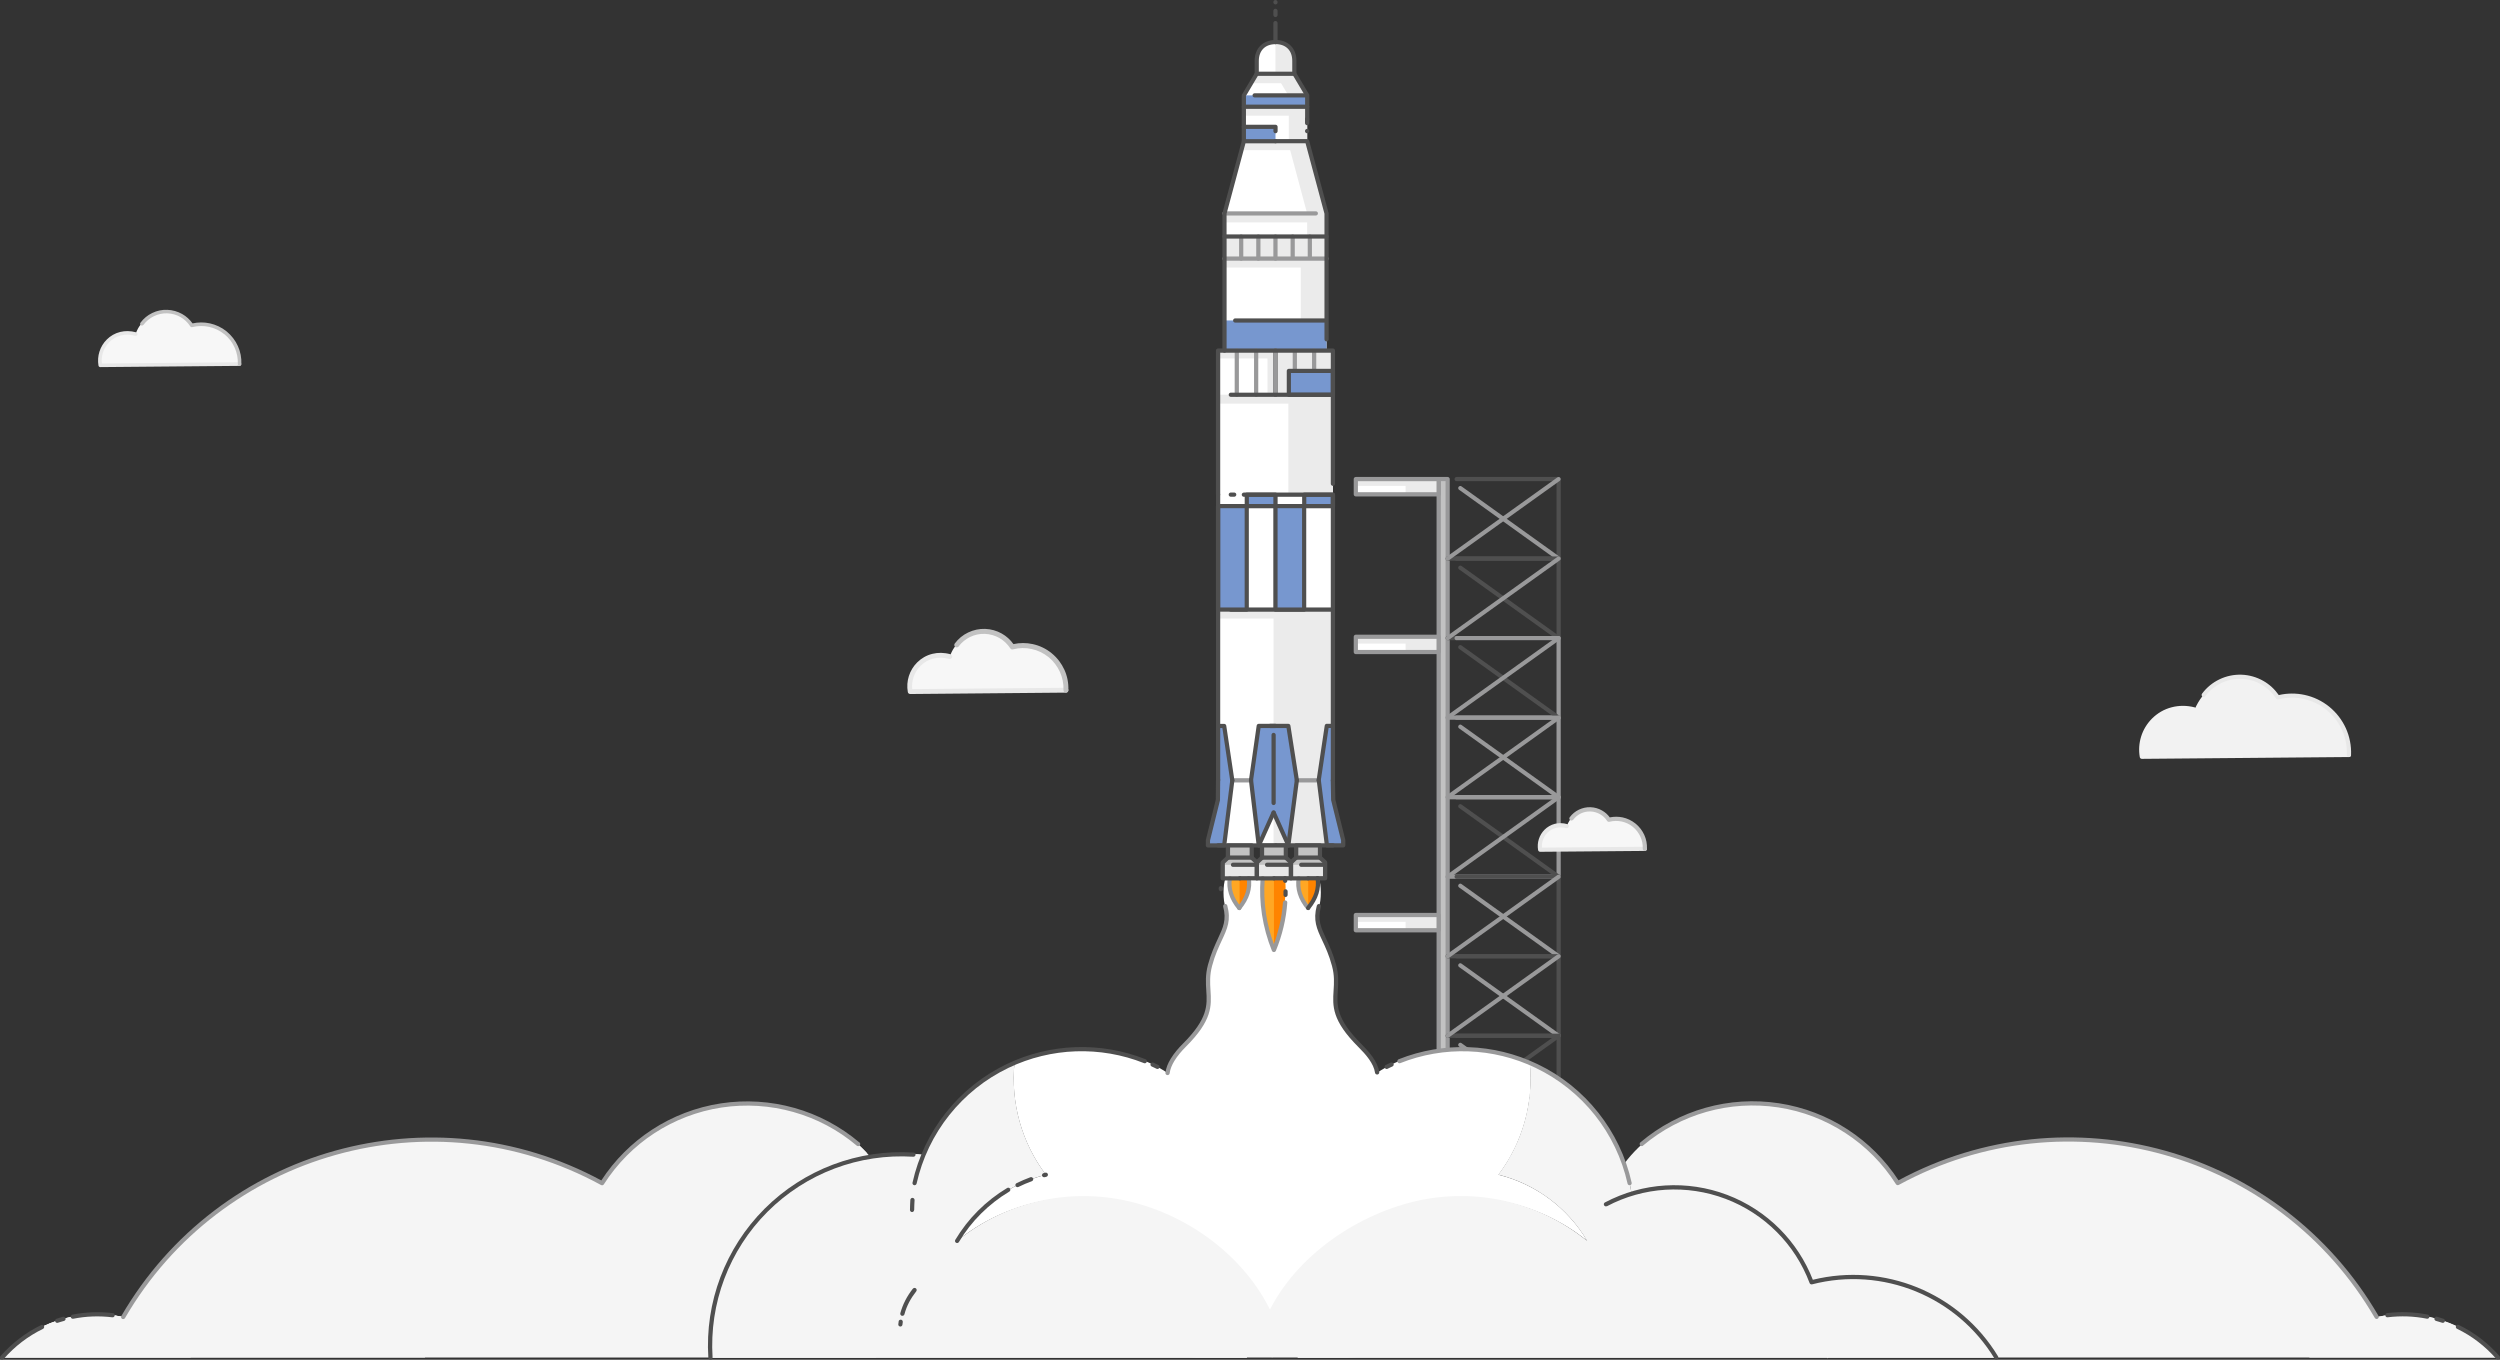 <?xml version="1.0" encoding="UTF-8"?>
<svg id="Layer_2" data-name="Layer 2" xmlns="http://www.w3.org/2000/svg" viewBox="0 0 591.45 321.68">
  <rect x="0" y="0" width="591.45" height="321.68" fill="#333333" stroke="none"/>
  <defs>
    <style>
      .cls-1 {
        fill: #99999a;
      }

      .cls-2, .cls-3 {
        fill: #7797cf;
      }

      .cls-4 {
        fill: #fff;
      }

      .cls-4, .cls-5, .cls-6, .cls-7, .cls-8, .cls-9, .cls-3, .cls-10, .cls-11, .cls-12, .cls-13 {
        fill-rule: evenodd;
      }

      .cls-5 {
        fill: #f7f7f7;
      }

      .cls-6, .cls-14 {
        fill: #c2c2c2;
      }

      .cls-7 {
        fill: #ffa724;
      }

      .cls-15 {
        fill: #4f4f4f;
      }

      .cls-16, .cls-13 {
        fill: #e8e8e8;
      }

      .cls-8, .cls-17 {
        fill: #f2f2f2;
      }

      .cls-9 {
        fill: #ff8400;
      }

      .cls-10 {
        stroke: #f5f5f5;
        stroke-miterlimit: 28.93;
        stroke-width: .21px;
      }

      .cls-10, .cls-11 {
        fill: #f5f5f5;
      }

      .cls-12 {
        fill: #ebebeb;
      }
    </style>
  </defs>
  <g id="Layer_1-2" data-name="Layer 1">
    <g id="Layer_1-2" data-name="Layer 1-2">
      <path class="cls-2" d="M288.69,273.4c-.19-.2-.18-.52,.03-.71s.52-.18,.71,.03c.25,.26,.57,.48,.93,.63,.37,.15,.78,.23,1.21,.23s.85-.08,1.21-.23c.37-.15,.68-.37,.93-.63,.19-.2,.5-.21,.71-.03s.21,.5,.03,.71c-.35,.38-.79,.67-1.29,.87s-1.03,.3-1.58,.3-1.1-.11-1.58-.3c-.49-.2-.93-.49-1.29-.87h-.02Z"/>
      <path class="cls-2" d="M298.7,272.72c.19-.2,.5-.21,.71-.03s.21,.5,.03,.71c-.35,.38-.79,.67-1.29,.87s-1.03,.3-1.58,.3-1.1-.11-1.58-.3c-.49-.2-.93-.49-1.29-.87-.19-.2-.18-.52,.03-.71s.52-.18,.71,.03c.25,.26,.57,.48,.93,.63,.37,.15,.78,.23,1.21,.23s.85-.08,1.21-.23c.37-.15,.68-.37,.93-.63h-.02Z"/>
      <path class="cls-2" d="M298.7,273.4c-.19-.2-.18-.52,.03-.71s.52-.18,.71,.03c.25,.26,.57,.48,.93,.63,.37,.15,.78,.23,1.21,.23s.85-.08,1.21-.23,.68-.37,.93-.63c.19-.2,.5-.21,.71-.03s.21,.5,.03,.71c-.35,.38-.79,.67-1.29,.87-.49,.2-1.03,.3-1.58,.3s-1.1-.11-1.58-.3c-.49-.2-.93-.49-1.29-.87h-.02Z"/>
      <path class="cls-2" d="M308.72,273.4c-.19-.2-.18-.52,.03-.71s.52-.18,.71,.03c.25,.26,.57,.48,.93,.63,.37,.15,.78,.23,1.21,.23s.85-.08,1.21-.23c.37-.15,.68-.37,.93-.63,.19-.2,.5-.21,.71-.03s.21,.5,.03,.71c-.35,.38-.79,.67-1.29,.87-.49,.2-1.03,.3-1.58,.3s-1.1-.11-1.58-.3c-.49-.2-.93-.49-1.29-.87h-.02Z"/>
      <path class="cls-2" d="M318.74,273.4c-.19-.2-.18-.52,.03-.71s.52-.18,.71,.03c.25,.26,.57,.48,.93,.63,.37,.15,.78,.23,1.21,.23s.85-.08,1.21-.23c.37-.15,.68-.37,.93-.63,.19-.2,.5-.21,.71-.03s.21,.5,.03,.71c-.35,.38-.79,.67-1.29,.87-.49,.2-1.03,.3-1.58,.3s-1.1-.11-1.58-.3c-.49-.2-.93-.49-1.29-.87h-.02Z"/>
      <path class="cls-2" d="M328.76,272.72c.19-.2,.5-.21,.71-.03s.21,.5,.03,.71c-.35,.38-.79,.67-1.29,.87-.49,.2-1.03,.3-1.58,.3s-1.1-.11-1.58-.3c-.49-.2-.93-.49-1.29-.87-.19-.2-.18-.52,.03-.71s.52-.18,.71,.03c.25,.26,.57,.48,.93,.63,.37,.15,.78,.23,1.21,.23s.85-.08,1.21-.23c.37-.15,.68-.37,.93-.63h-.02Z"/>
      <path class="cls-2" d="M328.76,273.4c-.19-.2-.18-.52,.03-.71s.52-.18,.71,.03c.25,.26,.57,.48,.93,.63,.37,.15,.78,.23,1.21,.23s.85-.08,1.21-.23c.37-.15,.68-.37,.93-.63,.19-.2,.5-.21,.71-.03s.21,.5,.03,.71c-.35,.38-.79,.67-1.29,.87-.49,.2-1.03,.3-1.58,.3s-1.1-.11-1.58-.3c-.49-.2-.93-.49-1.29-.87h-.02Z"/>
      <path class="cls-2" d="M333.77,273.4c-.19-.2-.18-.52,.03-.71s.52-.18,.71,.03c.25,.26,.57,.48,.93,.63,.37,.15,.78,.23,1.21,.23s.85-.08,1.21-.23c.37-.15,.68-.37,.93-.63,.19-.2,.5-.21,.71-.03s.21,.5,.03,.71c-.35,.38-.79,.67-1.29,.87-.49,.2-1.03,.3-1.58,.3s-1.1-.11-1.58-.3c-.49-.2-.93-.49-1.29-.87h-.02Z"/>
      <path class="cls-2" d="M343.79,272.72c.19-.2,.5-.21,.71-.03s.21,.5,.03,.71c-.35,.38-.79,.67-1.29,.87-.49,.2-1.03,.3-1.58,.3s-1.1-.11-1.58-.3c-.49-.2-.93-.49-1.29-.87-.19-.2-.18-.52,.03-.71s.52-.18,.71,.03c.25,.26,.57,.48,.93,.63,.37,.15,.78,.23,1.21,.23s.85-.08,1.21-.23c.37-.15,.68-.37,.93-.63h-.02Z"/>
      <path class="cls-2" d="M343.79,273.4c-.19-.2-.18-.52,.03-.71s.52-.18,.71,.03c.25,.26,.57,.48,.93,.63,.37,.15,.78,.23,1.21,.23s.85-.08,1.21-.23c.37-.15,.68-.37,.93-.63,.19-.2,.5-.21,.71-.03s.21,.5,.03,.71c-.35,.38-.79,.67-1.29,.87-.49,.2-1.03,.3-1.58,.3s-1.1-.11-1.58-.3c-.49-.2-.93-.49-1.29-.87h-.02Z"/>
      <path class="cls-2" d="M353.82,272.72c.19-.2,.5-.21,.71-.03s.21,.5,.03,.71c-.35,.38-.79,.67-1.29,.87-.49,.2-1.03,.3-1.58,.3s-1.1-.11-1.58-.3c-.49-.2-.93-.49-1.29-.87-.19-.2-.18-.52,.03-.71s.52-.18,.71,.03c.25,.26,.57,.48,.93,.63,.37,.15,.78,.23,1.21,.23s.85-.08,1.21-.23c.37-.15,.68-.37,.93-.63h-.02Z"/>
      <path class="cls-2" d="M353.82,273.4c-.19-.2-.18-.52,.03-.71s.52-.18,.71,.03c.25,.26,.57,.48,.93,.63,.37,.15,.78,.23,1.21,.23s.85-.08,1.21-.23c.37-.15,.68-.37,.93-.63,.19-.2,.5-.21,.71-.03s.21,.5,.03,.71c-.35,.38-.79,.67-1.29,.87-.49,.2-1.03,.3-1.58,.3s-1.1-.11-1.58-.3c-.49-.2-.93-.49-1.29-.87h-.02Z"/>
      <path class="cls-2" d="M358.83,273.4c-.19-.2-.18-.52,.03-.71s.52-.18,.71,.03c.25,.26,.57,.48,.93,.63,.37,.15,.78,.23,1.21,.23s.85-.08,1.21-.23c.37-.15,.68-.37,.93-.63,.19-.2,.5-.21,.71-.03s.21,.5,.03,.71c-.35,.38-.79,.67-1.29,.87-.49,.2-1.03,.3-1.58,.3s-1.1-.11-1.58-.3c-.49-.2-.93-.49-1.29-.87h-.02Z"/>
      <path class="cls-2" d="M368.85,272.72c.19-.2,.5-.21,.71-.03s.21,.5,.03,.71c-.35,.38-.79,.67-1.29,.87-.49,.2-1.03,.3-1.58,.3s-1.1-.11-1.58-.3c-.49-.2-.93-.49-1.29-.87-.19-.2-.18-.52,.03-.71s.52-.18,.71,.03c.25,.26,.57,.48,.93,.63,.37,.15,.78,.23,1.21,.23s.85-.08,1.21-.23c.37-.15,.68-.37,.93-.63h-.02Z"/>
      <polygon class="cls-6" points="340.36 113.33 342.47 113.33 342.47 301.49 340.36 301.49 340.36 113.33"/>
      <path class="cls-1" d="M340.36,112.84h2.12c.28,0,.5,.23,.5,.5v188.16c0,.28-.23,.5-.5,.5h-2.12c-.28,0-.5-.23-.5-.5V113.35c0-.28,.23-.5,.5-.5h0Zm1.63,.99h-1.12v187.16h1.12V113.84Z"/>
      <path class="cls-15" d="M344.61,113.84c-.28,0-.5-.23-.5-.5s.23-.5,.5-.5h24.13c.28,0,.5,.23,.5,.5v18.81c0,.28-.23,.5-.5,.5h-26.24c-.28,0-.5-.23-.5-.5s.23-.5,.5-.5h25.74v-17.82h-23.63Z"/>
      <path class="cls-1" d="M369.01,131.74c.23,.16,.28,.47,.11,.69s-.47,.28-.69,.11l-23.24-16.67c-.23-.16-.28-.47-.11-.69s.47-.28,.69-.11l23.24,16.67Z"/>
      <path class="cls-1" d="M342.77,132.56c-.23,.16-.54,.11-.69-.11-.16-.23-.11-.54,.11-.69l26.24-18.81c.23-.16,.54-.11,.69,.11,.16,.23,.11,.54-.11,.69l-26.24,18.81Z"/>
      <path class="cls-15" d="M344.61,132.65c-.28,0-.5-.23-.5-.5s.23-.5,.5-.5h24.13c.28,0,.5,.23,.5,.5v18.81c0,.28-.23,.5-.5,.5h-26.24c-.28,0-.5-.23-.5-.5s.23-.5,.5-.5h25.74v-17.82h-23.63Z"/>
      <path class="cls-15" d="M369.01,150.57c.23,.16,.28,.47,.11,.69-.16,.23-.47,.28-.69,.11l-23.24-16.67c-.23-.16-.28-.47-.11-.69s.47-.28,.69-.11l23.24,16.67Z"/>
      <path class="cls-1" d="M342.77,151.38c-.23,.16-.54,.11-.69-.11-.16-.23-.11-.54,.11-.69l26.24-18.81c.23-.16,.54-.11,.69,.11,.16,.23,.11,.54-.11,.69l-26.24,18.81Z"/>
      <path class="cls-1" d="M344.61,151.46c-.28,0-.5-.23-.5-.5s.23-.5,.5-.5h24.13c.28,0,.5,.23,.5,.5v18.81c0,.28-.23,.5-.5,.5h-26.24c-.28,0-.5-.23-.5-.5s.23-.5,.5-.5h25.74v-17.82h-23.63Z"/>
      <path class="cls-15" d="M369.01,169.38c.23,.16,.28,.47,.11,.69-.16,.23-.47,.28-.69,.11l-23.24-16.67c-.23-.16-.28-.47-.11-.69,.16-.23,.47-.28,.69-.11l23.24,16.67Z"/>
      <path class="cls-1" d="M342.77,170.19c-.23,.16-.54,.11-.69-.11-.16-.23-.11-.54,.11-.69l26.24-18.81c.23-.16,.54-.11,.69,.11,.16,.23,.11,.54-.11,.69l-26.24,18.81Z"/>
      <path class="cls-1" d="M344.61,170.29c-.28,0-.5-.23-.5-.5s.23-.5,.5-.5h24.13c.28,0,.5,.23,.5,.5v18.81c0,.28-.23,.5-.5,.5h-26.24c-.28,0-.5-.23-.5-.5s.23-.5,.5-.5h25.74v-17.82h-23.63Z"/>
      <path class="cls-1" d="M369.01,188.19c.23,.16,.28,.47,.11,.69-.16,.23-.47,.28-.69,.11l-23.24-16.67c-.23-.16-.28-.47-.11-.69,.16-.23,.47-.28,.69-.11l23.24,16.67Z"/>
      <path class="cls-1" d="M342.77,189c-.23,.16-.54,.11-.69-.11-.16-.23-.11-.54,.11-.69l26.24-18.81c.23-.16,.54-.11,.69,.11,.16,.23,.11,.54-.11,.69l-26.24,18.81Z"/>
      <path class="cls-1" d="M344.61,189.1c-.28,0-.5-.23-.5-.5s.23-.5,.5-.5h24.13c.28,0,.5,.23,.5,.5v18.81c0,.28-.23,.5-.5,.5h-26.24c-.28,0-.5-.23-.5-.5s.23-.5,.5-.5h25.74v-17.82h-23.63Z"/>
      <path class="cls-15" d="M369.01,207.01c.23,.16,.28,.47,.11,.69-.16,.23-.47,.28-.69,.11l-23.24-16.67c-.23-.16-.28-.47-.11-.69,.16-.23,.47-.28,.69-.11l23.24,16.67Z"/>
      <path class="cls-1" d="M342.77,207.83c-.23,.16-.54,.11-.69-.11-.16-.23-.11-.54,.11-.69l26.24-18.81c.23-.16,.54-.11,.69,.11,.16,.23,.11,.54-.11,.69l-26.24,18.81Z"/>
      <path class="cls-15" d="M344.61,207.92c-.28,0-.5-.23-.5-.5s.23-.5,.5-.5h24.13c.28,0,.5,.23,.5,.5v18.81c0,.28-.23,.5-.5,.5h-26.24c-.28,0-.5-.23-.5-.5s.23-.5,.5-.5h25.74v-17.82h-23.63Z"/>
      <path class="cls-1" d="M369.01,225.82c.23,.16,.28,.47,.11,.69-.16,.23-.47,.28-.69,.11l-23.24-16.67c-.23-.16-.28-.47-.11-.69,.16-.23,.47-.28,.69-.11l23.24,16.67Z"/>
      <path class="cls-1" d="M342.77,226.64c-.23,.16-.54,.11-.69-.11-.16-.23-.11-.54,.11-.69l26.24-18.81c.23-.16,.54-.11,.69,.11,.16,.23,.11,.54-.11,.69l-26.24,18.81Z"/>
      <path class="cls-15" d="M344.61,226.73c-.28,0-.5-.23-.5-.5s.23-.5,.5-.5h24.13c.28,0,.5,.23,.5,.5v18.81c0,.28-.23,.5-.5,.5h-26.24c-.28,0-.5-.23-.5-.5s.23-.5,.5-.5h25.74v-17.82h-23.63Z"/>
      <path class="cls-1" d="M369.01,244.65c.23,.16,.28,.47,.11,.69-.16,.23-.47,.28-.69,.11l-23.24-16.67c-.23-.16-.28-.47-.11-.69,.16-.23,.47-.28,.69-.11l23.24,16.67Z"/>
      <path class="cls-1" d="M342.77,245.45c-.23,.16-.54,.11-.69-.11-.16-.23-.11-.54,.11-.69l26.24-18.81c.23-.16,.54-.11,.69,.11,.16,.23,.11,.54-.11,.69l-26.24,18.81Z"/>
      <path class="cls-15" d="M344.61,245.54c-.28,0-.5-.23-.5-.5s.23-.5,.5-.5h24.13c.28,0,.5,.23,.5,.5v18.81c0,.28-.23,.5-.5,.5h-26.24c-.28,0-.5-.23-.5-.5s.23-.5,.5-.5h25.74v-17.82h-23.63Z"/>
      <path class="cls-1" d="M369.01,263.46c.23,.16,.28,.47,.11,.69-.16,.23-.47,.28-.69,.11l-23.24-16.67c-.23-.16-.28-.47-.11-.69,.16-.23,.47-.28,.69-.11l23.24,16.67Z"/>
      <path class="cls-15" d="M342.77,264.27c-.23,.16-.54,.11-.69-.11-.16-.23-.11-.54,.11-.69l26.24-18.81c.23-.16,.54-.11,.69,.11,.16,.23,.11,.54-.11,.69l-26.24,18.81h0Z"/>
      <path class="cls-15" d="M344.61,264.37c-.28,0-.5-.23-.5-.5s.23-.5,.5-.5h24.13c.28,0,.5,.23,.5,.5v18.81c0,.28-.23,.5-.5,.5h-26.24c-.28,0-.5-.23-.5-.5s.23-.5,.5-.5h25.74v-17.82h-23.63Z"/>
      <path class="cls-15" d="M369.01,282.27c.23,.16,.28,.47,.11,.69-.16,.23-.47,.28-.69,.11l-23.24-16.67c-.23-.16-.28-.47-.11-.69,.16-.23,.47-.28,.69-.11l23.24,16.67Z"/>
      <path class="cls-15" d="M342.77,283.08c-.23,.16-.54,.11-.69-.11-.16-.23-.11-.54,.11-.69l26.24-18.81c.23-.16,.54-.11,.69,.11,.16,.23,.11,.54-.11,.69l-26.24,18.81Z"/>
      <path class="cls-15" d="M344.61,283.18c-.28,0-.5-.23-.5-.5s.23-.5,.5-.5h24.13c.28,0,.5,.23,.5,.5v18.81c0,.28-.23,.5-.5,.5h-26.24c-.28,0-.5-.23-.5-.5s.23-.5,.5-.5h25.74v-17.82h-23.63Z"/>
      <path class="cls-15" d="M369.01,301.08c.23,.16,.28,.47,.11,.69s-.47,.28-.69,.11l-23.24-16.67c-.23-.16-.28-.47-.11-.69,.16-.23,.47-.28,.69-.11l23.24,16.67h0Z"/>
      <path class="cls-15" d="M342.77,301.9c-.23,.16-.54,.11-.69-.11-.16-.23-.11-.54,.11-.69l26.24-18.81c.23-.16,.54-.11,.69,.11,.16,.23,.11,.54-.11,.69l-26.24,18.81Z"/>
      <polygon class="cls-12" points="368.72 301.49 239.34 301.49 239.34 307.07 368.72 307.07 368.72 301.49"/>
      <path class="cls-15" d="M368.23,301.99H239.39v16.25h128.84v-16.25Zm-129.33-1h129.84c.28,0,.5,.23,.5,.5v17.25c0,.28-.23,.5-.5,.5H238.9c-.28,0-.5-.23-.5-.5v-17.25c0-.28,.23-.5,.5-.5Z"/>
      <path class="cls-2" d="M298.4,234.37c-.19-.2-.18-.52,.03-.71s.52-.18,.71,.03c.25,.26,.57,.48,.93,.63,.37,.15,.78,.23,1.21,.23s.85-.08,1.21-.23c.37-.15,.68-.37,.93-.63,.19-.2,.5-.21,.71-.03s.21,.5,.03,.71c-.35,.38-.79,.67-1.29,.87s-1.03,.3-1.58,.3-1.1-.11-1.58-.3c-.49-.2-.93-.49-1.29-.87h-.02Z"/>
      <path class="cls-2" d="M308.42,233.69c.19-.2,.5-.21,.71-.03s.21,.5,.03,.71c-.35,.38-.79,.67-1.29,.87-.49,.2-1.03,.3-1.58,.3s-1.1-.11-1.58-.3c-.49-.2-.93-.49-1.29-.87-.19-.2-.18-.52,.03-.71s.52-.18,.71,.03c.25,.26,.57,.48,.93,.63,.37,.15,.78,.23,1.21,.23s.85-.08,1.21-.23c.37-.15,.68-.37,.93-.63h-.02Z"/>
      <path class="cls-2" d="M308.42,234.37c-.19-.2-.18-.52,.03-.71s.52-.18,.71,.03c.25,.26,.57,.48,.93,.63,.37,.15,.78,.23,1.21,.23s.85-.08,1.21-.23c.37-.15,.68-.37,.93-.63,.19-.2,.5-.21,.71-.03s.21,.5,.03,.71c-.35,.38-.79,.67-1.29,.87-.49,.2-1.03,.3-1.58,.3s-1.1-.11-1.58-.3c-.49-.2-.93-.49-1.29-.87h-.02Z"/>
      <path class="cls-2" d="M292.89,233.69c.19-.2,.5-.21,.71-.03s.21,.5,.03,.71c-.35,.38-.79,.67-1.29,.87s-1.03,.3-1.58,.3-1.1-.11-1.58-.3c-.49-.2-.93-.49-1.29-.87-.19-.2-.18-.52,.03-.71s.52-.18,.71,.03c.25,.26,.57,.48,.93,.63,.37,.15,.78,.23,1.21,.23s.85-.08,1.21-.23c.37-.15,.68-.37,.93-.63h-.02Z"/>
      <path class="cls-4" d="M300.95,313.35c-5.45-14.16-17.77-24.53-32.43-28.44s-30.31-.9-42.09,8.67c4.62-7.82,12.19-13.46,21-15.66-5.72-7.57-8.37-17.02-7.43-26.46,11.08-4.73,26.07-4.48,36.24,2.4,.35-2.3,1.96-4.78,4.82-7.44,3.55-3.72,5.17-6.83,4.9-9.34,0-1.38-.04-3.29-.14-5.74,.25-2.61,.95-5.12,2.09-7.53,2.15-3.84,2.81-6.89,2.03-9.16-.64-1.55-.64-5.43,0-6.88h22.06c.64,1.45,.64,5.32,0,6.88-.78,2.27-.1,5.32,2.03,9.16,1.14,2.41,1.84,4.92,2.09,7.53-.1,2.45-.14,4.37-.14,5.74-.29,2.5,1.35,5.61,4.9,9.34,2.86,2.66,4.47,5.15,4.82,7.44,10.17-6.88,25.16-7.13,36.24-2.4,.93,9.44-1.72,18.89-7.43,26.46,8.81,2.2,16.38,7.84,21,15.66-11.78-9.56-27.43-12.53-42.09-8.62s-27.03,14.23-32.48,28.4h.01Z"/>
      <path class="cls-11" d="M.51,321.16H207.21c11.91-13.87,7.72-37.45,0-45.82-8.21-11.04-23.23-15.87-36.57-13.84-11.61,1.78-21.88,8.48-28.18,18.4-40.11-21.88-90.34-7.85-113.29,31.66-10.59-2.25-21.55,1.43-28.65,9.59h-.01Z"/>
      <path class="cls-11" d="M.51,321.16H100.52c6.28-21.46,32.05-32.84,54.75-23.99,7.22-22.25,29-30.98,49.87-24.33-8.5-9.25-22.21-13.2-34.5-11.33-11.61,1.78-21.88,8.48-28.18,18.4-40.11-21.88-90.34-7.85-113.29,31.66-10.59-2.25-21.55,1.43-28.65,9.59h-.01Z"/>
      <path class="cls-11" d="M45.18,321.16H.51c5.6-6.51,13.75-10.25,22.33-10.25s16.73,3.75,22.33,10.25h.01Z"/>
      <path class="cls-1" d="M203.34,270.27c.21,.18,.24,.49,.06,.71s-.49,.24-.71,.06c-4.43-3.75-9.56-6.44-15.02-7.97-5.45-1.54-11.24-1.92-16.97-1.05s-11.14,2.98-15.89,6.07c-4.74,3.1-8.83,7.2-11.95,12.1-.15,.23-.45,.3-.69,.15-19.92-10.86-42.37-12.81-62.68-7.13s-38.51,18.99-49.92,38.62c-.14,.24-.44,.32-.68,.18s-.32-.44-.18-.68c11.55-19.87,29.95-33.34,50.51-39.08,20.43-5.7,42.98-3.8,63.04,7.02,3.15-4.85,7.26-8.92,12-12.01,4.87-3.18,10.41-5.32,16.28-6.22,5.88-.9,11.8-.5,17.39,1.07s10.85,4.34,15.39,8.18h0v-.02Z"/>
      <path class="cls-15" d="M26.7,310.65c.28,.04,.47,.28,.44,.56-.04,.28-.28,.47-.56,.44-1.55-.19-3.1-.25-4.64-.2s-3.09,.24-4.62,.54c-.26,.05-.53-.13-.58-.39-.05-.26,.13-.53,.39-.58,1.58-.32,3.17-.49,4.78-.56,1.6-.06,3.22,.01,4.81,.2h-.02Z"/>
      <path class="cls-15" d="M14.89,311.53c.26-.08,.54,.09,.62,.35s-.09,.54-.35,.62-.5,.14-.74,.21c-.24,.08-.48,.15-.73,.23-.26,.09-.54-.05-.63-.32s.05-.54,.32-.63c.24-.08,.49-.16,.76-.24,.26-.08,.52-.15,.76-.23h0Z"/>
      <path class="cls-15" d="M9.74,313.48c.25-.11,.54-.01,.67,.23,.11,.25,.01,.54-.23,.67-1.77,.86-3.44,1.89-5.01,3.09-1.55,1.19-2.99,2.54-4.29,4.03-.18,.2-.49,.23-.71,.05-.2-.18-.23-.49-.05-.71,1.34-1.54,2.83-2.93,4.44-4.16,1.62-1.24,3.34-2.31,5.17-3.19h0Z"/>
      <path class="cls-7" d="M295.42,207.78h-4.59c-.3,2.55,.59,5.1,2.44,6.9,1.82-1.8,2.62-4.38,2.16-6.9h-.01Z"/>
      <path class="cls-9" d="M295.42,207.78h-2.16v6.9c1.82-1.8,2.62-4.38,2.16-6.9Z"/>
      <path class="cls-7" d="M298.73,207.78h5.3c.34,5.74-.56,11.49-2.64,16.86-2.15-5.35-3.05-11.12-2.66-16.86h0Z"/>
      <path class="cls-9" d="M301.39,207.78h2.64c.34,5.74-.56,11.49-2.64,16.86v-16.86Z"/>
      <path class="cls-7" d="M311.79,207.78h-4.62c-.08,2.5,.74,4.95,2.32,6.9,1.69-1.88,2.52-4.38,2.3-6.9Z"/>
      <path class="cls-9" d="M311.79,207.78h-2.3v6.89c1.69-1.88,2.52-4.37,2.3-6.89Z"/>
      <path class="cls-5" d="M389.15,200.82c-16.52,.14-24.78,.21-24.78,.21-.3-1.69,.3-3.42,1.59-4.56s3.08-1.53,4.72-1.02c.67-2.02,2.41-3.51,4.52-3.82,2.11-.33,4.21,.57,5.45,2.3,2.08-.49,4.28,0,5.94,1.36,1.67,1.35,2.61,3.38,2.57,5.53h-.01Z"/>
      <path class="cls-16" d="M389.14,200.32c.28,0,.5,.21,.5,.49s-.21,.5-.49,.5l-24.78,.21c-.25,0-.45-.18-.49-.42-.15-.87-.09-1.77,.18-2.59,.26-.82,.72-1.59,1.35-2.22s1.5-1.16,2.47-1.4c.88-.21,1.87-.21,2.91,.08,.26,.08,.42,.34,.35,.61-.08,.26-.34,.42-.61,.35-.87-.24-1.69-.24-2.42-.06-.78,.19-1.46,.59-2.01,1.14s-.9,1.14-1.11,1.82c-.18,.54-.24,1.12-.2,1.7l24.33-.21h.02Z"/>
      <path class="cls-14" d="M372.16,193.93c-.16,.23-.48,.26-.69,.1-.23-.16-.26-.48-.1-.69,.58-.78,1.32-1.39,2.17-1.79s1.79-.62,2.75-.58c.97,.04,1.89,.3,2.71,.77,.72,.4,1.35,.96,1.84,1.64,1.01-.21,2.04-.2,3.04,0,1.1,.24,2.15,.73,3.05,1.46,.9,.73,1.6,1.65,2.07,2.67s.69,2.16,.64,3.32c-.01,.28-.24,.49-.52,.48s-.49-.24-.48-.52c.04-1-.15-1.98-.56-2.86s-1.01-1.68-1.78-2.31c-.78-.63-1.68-1.06-2.62-1.26s-1.93-.19-2.89,.05c-.21,.06-.45,0-.58-.2-.43-.67-1.02-1.22-1.7-1.6s-1.45-.61-2.25-.63c-.81-.03-1.59,.14-2.28,.48-.71,.34-1.32,.85-1.8,1.49l-.03-.03h0Z"/>
      <polygon class="cls-4" points="340.36 113.33 320.76 113.33 320.76 116.94 340.36 116.94 340.36 113.33"/>
      <polygon class="cls-12" points="340.36 113.33 332.54 113.33 332.54 116.94 340.36 116.94 340.36 113.33"/>
      <polygon class="cls-12" points="340.36 113.33 320.76 113.33 320.76 114.95 340.36 114.95 340.36 113.33"/>
      <path class="cls-1" d="M339.85,113.84h-18.59v2.61h18.59v-2.61Zm-19.09-1h19.58c.28,0,.5,.23,.5,.5v3.61c0,.28-.23,.5-.5,.5h-19.58c-.28,0-.5-.23-.5-.5v-3.61c0-.28,.23-.5,.5-.5Z"/>
      <polygon class="cls-4" points="340.36 150.64 320.76 150.64 320.76 154.26 340.36 154.26 340.36 150.64"/>
      <polygon class="cls-12" points="340.36 150.64 332.54 150.64 332.54 154.26 340.36 154.26 340.36 150.64"/>
      <polygon class="cls-12" points="340.36 150.64 320.76 150.64 320.76 152.26 340.36 152.26 340.36 150.64"/>
      <path class="cls-1" d="M339.85,151.15h-18.59v2.61h18.59v-2.61Zm-19.09-1h19.58c.28,0,.5,.23,.5,.5v3.61c0,.28-.23,.5-.5,.5h-19.58c-.28,0-.5-.23-.5-.5v-3.61c0-.28,.23-.5,.5-.5Z"/>
      <polygon class="cls-4" points="340.36 216.47 320.76 216.47 320.76 220.08 340.36 220.08 340.36 216.47"/>
      <polygon class="cls-12" points="340.36 216.47 332.54 216.47 332.54 220.08 340.36 220.08 340.36 216.47"/>
      <polygon class="cls-12" points="340.36 216.47 320.76 216.47 320.76 218.09 340.36 218.09 340.36 216.47"/>
      <path class="cls-1" d="M339.85,216.97h-18.59v2.61h18.59v-2.61Zm-19.09-1h19.58c.28,0,.5,.23,.5,.5v3.61c0,.28-.23,.5-.5,.5h-19.58c-.28,0-.5-.23-.5-.5v-3.61c0-.28,.23-.5,.5-.5Z"/>
      <polygon class="cls-4" points="368.72 301.49 239.34 301.49 239.34 318.74 368.72 318.74 368.72 301.49"/>
      <polygon class="cls-12" points="368.72 301.49 313.93 301.49 313.93 318.74 368.72 318.74 368.72 301.49"/>
      <polygon class="cls-6" points="237.22 301.49 239.34 301.49 239.34 318.74 237.22 318.74 237.22 301.49"/>
      <path class="cls-15" d="M237.22,301h2.12c.28,0,.5,.23,.5,.5v17.25c0,.28-.23,.5-.5,.5h-2.12c-.28,0-.5-.23-.5-.5v-17.25c0-.28,.23-.5,.5-.5Zm1.63,1h-1.12v16.25h1.12v-16.25Z"/>
      <path class="cls-8" d="M506.71,179.05c32.67-.29,48.99-.43,48.99-.43,.18-4.26-1.67-8.37-4.98-11.04-3.32-2.69-7.71-3.63-11.85-2.57-1.89-2.94-5.11-4.77-8.61-4.88-4.98-.16-9.19,3.26-11.05,7.72-3.28-.93-6.8-.11-9.35,2.16-2.54,2.27-3.73,5.69-3.15,9.06h0v-.02Z"/>
      <path class="cls-17" d="M555.7,178.11c.28,0,.5,.21,.5,.49s-.21,.5-.49,.5l-48.99,.43c-.25,0-.45-.18-.49-.42-.29-1.67-.16-3.34,.33-4.9s1.36-3,2.55-4.2l.03-.03c1.25-1.24,2.84-2.2,4.67-2.66,1.67-.43,3.52-.47,5.49,.05,.26,.06,.43,.34,.35,.61-.06,.26-.34,.43-.61,.35-1.79-.47-3.48-.44-5-.05-1.65,.43-3.09,1.29-4.23,2.41l-.03,.03c-1.07,1.07-1.85,2.38-2.31,3.79-.4,1.27-.54,2.65-.37,4.01l48.57-.43h.03v.02Z"/>
      <path class="cls-16" d="M521.75,164.7c-.16,.23-.48,.26-.69,.1-.23-.16-.26-.48-.1-.69,1.1-1.48,2.51-2.62,4.11-3.39s3.39-1.16,5.22-1.1,3.58,.57,5.14,1.45c1.45,.82,2.71,1.97,3.68,3.37,2.03-.47,4.13-.47,6.11-.04,2.11,.45,4.1,1.4,5.83,2.79l.03,.03c1.7,1.39,3.03,3.14,3.91,5.08,.88,1.96,1.32,4.13,1.22,6.33-.01,.28-.24,.49-.52,.48s-.49-.24-.48-.52c.09-2.06-.32-4.06-1.14-5.89-.82-1.82-2.06-3.43-3.63-4.72l-.03-.03c-1.6-1.29-3.46-2.17-5.4-2.6s-3.99-.4-5.97,.1c-.21,.06-.45,0-.57-.2-.91-1.4-2.12-2.54-3.53-3.34-1.41-.79-3.02-1.26-4.68-1.31-1.67-.05-3.29,.3-4.76,1-1.46,.71-2.75,1.75-3.75,3.09h0Z"/>
      <path class="cls-2" d="M395.75,303.18c.19-.2,.5-.21,.71-.03,.2,.19,.21,.5,.03,.71-.35,.38-.79,.67-1.29,.87-.49,.2-1.03,.3-1.58,.3s-1.1-.11-1.58-.3c-.49-.2-.93-.49-1.29-.87-.19-.2-.18-.52,.03-.71s.52-.18,.71,.03c.25,.26,.57,.48,.93,.63,.37,.15,.78,.23,1.21,.23s.85-.08,1.21-.23c.37-.15,.68-.37,.93-.63h-.02Z"/>
      <path class="cls-2" d="M385.73,303.86c-.19-.2-.18-.52,.03-.71s.52-.18,.71,.03c.25,.26,.57,.48,.93,.63,.37,.15,.78,.23,1.21,.23s.85-.08,1.21-.23c.37-.15,.68-.37,.93-.63,.19-.2,.5-.21,.71-.03,.2,.19,.21,.5,.03,.71-.35,.38-.79,.67-1.29,.87-.49,.2-1.03,.3-1.58,.3s-1.1-.11-1.58-.3c-.49-.2-.93-.49-1.29-.87h-.02Z"/>
      <path class="cls-2" d="M483.01,275.23c-.19-.2-.18-.52,.03-.71s.52-.18,.71,.03c.25,.26,.57,.48,.93,.63,.37,.15,.78,.23,1.21,.23s.85-.08,1.21-.23c.37-.15,.68-.37,.93-.63,.19-.2,.5-.21,.71-.03s.21,.5,.03,.71c-.35,.38-.79,.67-1.29,.87-.49,.2-1.03,.3-1.58,.3s-1.1-.11-1.58-.3c-.49-.2-.93-.49-1.29-.87h-.02Z"/>
      <path class="cls-2" d="M493.03,274.55c.19-.2,.5-.21,.71-.03s.21,.5,.03,.71c-.35,.38-.79,.67-1.29,.87-.49,.2-1.03,.3-1.58,.3s-1.1-.11-1.58-.3c-.49-.2-.93-.49-1.29-.87-.19-.2-.18-.52,.03-.71s.52-.18,.71,.03c.25,.26,.57,.48,.93,.63,.37,.15,.78,.23,1.21,.23s.85-.08,1.21-.23c.37-.15,.68-.37,.93-.63h-.02Z"/>
      <path class="cls-2" d="M493.03,275.23c-.19-.2-.18-.52,.03-.71s.52-.18,.71,.03c.25,.26,.57,.48,.93,.63,.37,.15,.78,.23,1.21,.23s.85-.08,1.21-.23c.37-.15,.68-.37,.93-.63,.19-.2,.5-.21,.71-.03s.21,.5,.03,.71c-.35,.38-.79,.67-1.29,.87-.49,.2-1.03,.3-1.58,.3s-1.1-.11-1.58-.3c-.49-.2-.93-.49-1.29-.87h-.02Z"/>
      <path class="cls-2" d="M503.06,275.23c-.19-.2-.18-.52,.03-.71s.52-.18,.71,.03c.25,.26,.57,.48,.93,.63,.37,.15,.78,.23,1.21,.23s.85-.08,1.21-.23c.37-.15,.68-.37,.93-.63,.19-.2,.5-.21,.71-.03s.21,.5,.03,.71c-.35,.38-.79,.67-1.29,.87-.49,.2-1.03,.3-1.58,.3s-1.1-.11-1.58-.3c-.49-.2-.93-.49-1.29-.87h-.02Z"/>
      <path class="cls-2" d="M477.51,274.55c.19-.2,.5-.21,.71-.03s.21,.5,.03,.71c-.35,.38-.79,.67-1.29,.87-.49,.2-1.03,.3-1.58,.3s-1.1-.11-1.58-.3c-.49-.2-.93-.49-1.29-.87-.19-.2-.18-.52,.03-.71s.52-.18,.71,.03c.25,.26,.57,.48,.93,.63,.37,.15,.78,.23,1.21,.23s.85-.08,1.21-.23c.37-.15,.68-.37,.93-.63h-.02Z"/>
      <path class="cls-2" d="M467.49,275.23c-.19-.2-.18-.52,.03-.71s.52-.18,.71,.03c.25,.26,.57,.48,.93,.63,.37,.15,.78,.23,1.21,.23s.85-.08,1.21-.23c.37-.15,.68-.37,.93-.63,.19-.2,.5-.21,.71-.03s.21,.5,.03,.71c-.35,.38-.79,.67-1.29,.87-.49,.2-1.03,.3-1.58,.3s-1.1-.11-1.58-.3c-.49-.2-.93-.49-1.29-.87h-.02Z"/>
      <path class="cls-11" d="M302,313.35c.28,5.21-1.03,7.81-1.03,7.81h-17.82s-37.12-2.06-111.36-6.16c5.63-20.4,23.67-34.91,44.81-36.02,3.05-12.34,11.72-22.54,23.42-27.53-.93,9.44,1.72,18.89,7.43,26.46-8.81,2.2-16.38,7.84-21,15.66,11.78-9.56,27.43-12.91,42.09-9s28.01,14.61,33.46,28.77h0Z"/>
      <path class="cls-11" d="M298.88,313.35c-.28,5.21,2.07,7.81,2.07,7.81h17.82s37.12-2.06,111.36-6.16c-4.59-16.67-17.49-29.41-33.59-34.12-3.57-.04-7.12,.47-10.54,1.51-.18-1.15-.4-2.3-.68-3.42h0c-3.05-12.34-11.72-22.54-23.42-27.53,.93,9.44-1.72,18.89-7.43,26.46,8.81,2.2,16.38,7.84,21,15.66-11.78-9.56-27.43-12.91-42.09-9s-29.05,14.61-34.5,28.77h0v.02Z"/>
      <path class="cls-1" d="M289.39,214.49c-.08-.26,.09-.54,.35-.61,.26-.08,.54,.09,.61,.35,.93,3.48,.01,5.46-1.29,8.24-.74,1.59-1.62,3.44-2.31,6.06-.59,2.22-.48,4.03-.37,5.74,.24,3.72,.45,7.1-5.83,13.37l-.03,.03c-.98,.98-1.96,2.13-2.69,3.33-.58,.96-1,1.96-1.11,2.91-.04,.28-.28,.47-.56,.44-.28-.04-.47-.28-.44-.56,.14-1.12,.59-2.25,1.25-3.31,.77-1.27,1.8-2.49,2.84-3.52l.03-.03c5.97-5.97,5.77-9.12,5.54-12.61-.11-1.8-.24-3.68,.4-6.07,.72-2.67,1.62-4.58,2.37-6.22,1.21-2.59,2.07-4.43,1.22-7.56h0l.02,.02Z"/>
      <path class="cls-15" d="M274.05,251.95c.25,.13,.35,.42,.23,.67s-.42,.35-.67,.23l-.57-.28-.57-.26c-.25-.11-.37-.4-.25-.66s.4-.37,.66-.25l.59,.28,.58,.28h0Z"/>
      <path class="cls-15" d="M311.55,214.24c.08-.26,.34-.43,.61-.35,.26,.08,.43,.34,.35,.61-.85,3.14,.01,4.97,1.22,7.56,.76,1.63,1.65,3.55,2.37,6.22,.63,2.37,.52,4.26,.4,6.07-.23,3.48-.43,6.65,5.54,12.61l.03,.03c.93,.93,1.88,1.96,2.65,3.05,.79,1.14,1.4,2.33,1.58,3.6,.04,.28-.15,.53-.43,.57s-.53-.15-.57-.43c-.15-1.09-.69-2.15-1.4-3.17-.73-1.03-1.64-2.02-2.54-2.91l-.03-.03c-6.28-6.28-6.07-9.65-5.83-13.37,.11-1.73,.23-3.52-.37-5.74-.69-2.6-1.56-4.47-2.31-6.06-1.3-2.78-2.22-4.76-1.29-8.24h0l.02-.02Z"/>
      <path class="cls-15" d="M328.29,252.85c-.25,.13-.54,.03-.67-.23s-.03-.54,.23-.67l.58-.28,.59-.28c.25-.11,.54,0,.66,.25s0,.54-.25,.66l-.57,.26-.57,.28h0Z"/>
      <path class="cls-10" d="M432.31,321.16h39.97c-8.58-14.14-25-21.39-41.08-18.38h0l-.13,.03h-.04l-.2,.05c-.2,.04-.39,.08-.59,.11h-.04l-.13,.04c-.23,.05-.47,.1-.69,.15h-.04c-.26,.07-.52,.14-.78,.2-3.23-8.62-9.77-15.6-18.16-19.39-4.43-2.01-9.17-3.03-13.94-3.08h0c-5.8-.98-14.83,2.28-20.93,6.65,3.52-1.22,7.13-1.96,10.71-2.21,.16-.01,.32-.03,.48-.03h.28c.19-.03,.37-.03,.56-.04h.37c.21-.01,.43-.03,.63-.03h.09c.56-.01,1.11,0,1.67,.01h.06c.2,0,.42,.01,.62,.03h.16c.19,.03,.39,.04,.58,.05l.34,.03h.03c.16,.01,.34,.03,.5,.04l.34,.03c.15,.01,.29,.03,.44,.04s.29,.04,.44,.05l.35,.04c.18,.03,.34,.04,.52,.06l.29,.04c.2,.03,.39,.06,.59,.09l.18,.03c.21,.04,.44,.08,.66,.11l.14,.03c.24,.05,.48,.09,.73,.14h.09c.25,.06,.5,.11,.76,.18h.03c10.02,2.25,19.14,8.19,25.21,17.15,1.67,2.59,3.05,5.4,4.08,8.43-11.18-10.75-27.87-13.39-41.83-6.61,1.88,2.33,3.05,5.17,3.37,8.15-6.59-7.44-15.96-11.82-25.89-12.1s-19.53,3.58-26.52,10.64c-4.45-4.93-11.37-6.83-17.72-4.83-6.35,1.99-10.94,7.49-11.77,14.09h125.26l-.03,.04-.02-.03Zm-264.22,0h126.8c-.83-6.6-5.43-12.1-11.77-14.09-6.35-1.99-13.26-.1-17.72,4.83-6.99-7.07-16.59-10.91-26.52-10.64-9.93,.28-19.31,4.66-25.89,12.1,.32-2.99,1.48-5.82,3.37-8.15-13.96-6.78-30.65-4.14-41.83,6.61,5.88-17.26,23.14-27.97,41.22-25.55,0-4.47,.93-8.9,2.7-13.01-13.32-1.51-26.65,2.95-36.36,12.2-9.72,9.25-14.85,22.32-13.99,35.71h-.01Z"/>
      <path class="cls-11" d="M590.94,321.16h-118.66c-9.27-14.66-26.84-21.82-43.72-17.8-6.42-17.12-25.07-26.31-42.56-20.96-.37-2.4-.96-4.77-1.77-7.05,8.21-11.04,23.23-15.87,36.57-13.84,11.61,1.78,21.88,8.48,28.18,18.4,40.11-21.88,90.34-7.85,113.29,31.66,10.59-2.25,21.55,1.43,28.65,9.59h.02Z"/>
      <path class="cls-11" d="M546.28,321.16h44.67c-5.6-6.51-13.75-10.25-22.33-10.25s-16.73,3.75-22.33,10.25h0Z"/>
      <path class="cls-1" d="M388.74,271.03c-.21,.18-.53,.15-.71-.06s-.15-.53,.06-.71c4.54-3.84,9.8-6.6,15.39-8.18,5.59-1.58,11.52-1.97,17.39-1.07,5.88,.9,11.41,3.04,16.28,6.22,4.74,3.09,8.85,7.17,12,12.01,20.07-10.81,42.62-12.72,63.04-7.02,20.57,5.74,38.98,19.22,50.51,39.08,.14,.24,.05,.54-.18,.68-.24,.14-.54,.05-.68-.18-11.41-19.63-29.6-32.94-49.92-38.62s-42.75-3.73-62.68,7.13c-.24,.15-.54,.08-.69-.15-3.1-4.9-7.2-9.01-11.95-12.1-4.74-3.1-10.14-5.2-15.89-6.07-5.73-.87-11.52-.49-16.97,1.05s-10.59,4.24-15.02,7.97h.01v.02Z"/>
      <path class="cls-15" d="M564.88,311.65c-.28,.04-.52-.16-.56-.44s.16-.52,.44-.56c1.59-.2,3.19-.26,4.81-.2,1.6,.06,3.2,.24,4.78,.56,.26,.05,.44,.32,.39,.58s-.32,.44-.58,.39c-1.53-.3-3.08-.48-4.62-.54-1.54-.05-3.1,.01-4.64,.2h-.02Z"/>
      <path class="cls-15" d="M576.29,312.49c-.26-.08-.42-.35-.35-.62,.08-.26,.35-.42,.62-.35,.24,.06,.49,.14,.76,.23,.26,.08,.52,.16,.76,.24,.26,.09,.4,.37,.32,.63s-.37,.4-.63,.32c-.25-.09-.49-.16-.73-.23-.24-.08-.48-.14-.74-.21h-.01Z"/>
      <path class="cls-15" d="M581.28,314.37c-.25-.11-.35-.42-.23-.67,.11-.25,.42-.35,.67-.23,1.83,.9,3.57,1.97,5.17,3.19,1.62,1.24,3.1,2.62,4.44,4.16,.18,.2,.16,.53-.05,.71-.2,.18-.53,.16-.71-.05-1.3-1.49-2.74-2.84-4.29-4.03-1.55-1.2-3.23-2.23-5.01-3.09h.01Z"/>
      <path class="cls-15" d="M216.13,272.66c.28,.01,.48,.25,.47,.53s-.25,.48-.53,.47c-6.41-.4-12.76,.57-18.64,2.79s-11.29,5.68-15.84,10.22-8,9.96-10.22,15.84-3.19,12.23-2.79,18.64c0,.28-.19,.52-.47,.53s-.52-.19-.53-.47c-.42-6.55,.58-13.05,2.85-19.05,2.27-6.01,5.8-11.55,10.45-16.19,4.64-4.64,10.18-8.18,16.19-10.45s12.5-3.27,19.05-2.85h0Z"/>
      <path class="cls-15" d="M271.02,250.6c.25,.1,.38,.39,.28,.64s-.39,.38-.64,.28c-5.17-2.06-10.66-2.98-16.14-2.8-5.44,.19-10.86,1.49-15.9,3.9-5.54,2.65-10.31,6.5-14.04,11.19-3.72,4.68-6.4,10.21-7.73,16.2-.06,.26-.33,.44-.59,.38s-.44-.33-.38-.59c1.36-6.14,4.11-11.81,7.92-16.6,3.81-4.81,8.71-8.74,14.38-11.47,5.16-2.47,10.71-3.8,16.29-4,5.6-.19,11.23,.76,16.53,2.86h.02Z"/>
      <path class="cls-15" d="M380.16,285.35c-.24,.13-.54,.04-.67-.21-.13-.24-.04-.54,.21-.67,4.47-2.36,9.32-3.71,14.26-4.01,4.92-.3,9.92,.43,14.64,2.22s8.95,4.56,12.43,8.05c3.38,3.39,6.07,7.48,7.85,12.04,8.42-2.07,17.03-1.31,24.68,1.79,7.79,3.17,14.57,8.78,19.15,16.34,.14,.24,.06,.54-.16,.68-.24,.14-.54,.06-.68-.16-4.47-7.37-11.09-12.83-18.67-15.92-7.6-3.09-16.15-3.8-24.49-1.65-.24,.06-.5-.06-.59-.3-1.73-4.59-4.39-8.71-7.79-12.1-3.38-3.39-7.48-6.08-12.08-7.82-4.59-1.74-9.44-2.45-14.23-2.16-4.78,.3-9.51,1.6-13.85,3.9h0v-.02Z"/>
      <path class="cls-1" d="M331.26,251.52c-.25,.1-.54-.03-.64-.28s.03-.54,.28-.64c5.3-2.11,10.93-3.05,16.53-2.86,5.58,.19,11.13,1.53,16.29,4,5.68,2.71,10.57,6.66,14.38,11.47,3.81,4.79,6.56,10.46,7.92,16.6,.06,.26-.11,.53-.38,.59s-.53-.11-.59-.38c-1.34-5.99-4.01-11.52-7.73-16.2-3.72-4.68-8.5-8.54-14.04-11.19-5.03-2.41-10.45-3.71-15.9-3.9-5.46-.19-10.96,.74-16.14,2.8h.02Z"/>
      <path class="cls-15" d="M215.97,304.88c.18-.21,.49-.25,.71-.08s.25,.49,.08,.71c-.64,.81-1.21,1.67-1.68,2.57s-.85,1.87-1.11,2.86c-.08,.26-.35,.42-.62,.35-.26-.08-.42-.35-.35-.62,.29-1.06,.69-2.08,1.19-3.05s1.1-1.89,1.78-2.75h0Z"/>
      <path class="cls-15" d="M212.59,312.63c.04-.28,.3-.45,.57-.42,.28,.04,.45,.3,.42,.57-.04,.2-.06,.4-.08,.61-.03,.28-.28,.47-.54,.44-.28-.03-.47-.28-.44-.54,.03-.23,.05-.44,.09-.67h-.02Z"/>
      <path class="cls-15" d="M226.86,293.83c-.14,.24-.44,.32-.68,.18-.24-.14-.32-.44-.18-.68,1.51-2.52,3.32-4.85,5.38-6.9,2.06-2.06,4.38-3.86,6.9-5.38,.24-.14,.54-.06,.68,.18s.06,.54-.18,.68c-2.45,1.46-4.69,3.22-6.7,5.22s-3.76,4.25-5.22,6.7h0Z"/>
      <path class="cls-15" d="M240.94,280.81c-.25,.13-.54,.01-.67-.23-.13-.25-.01-.54,.23-.67,.54-.26,1.09-.52,1.62-.74,.54-.24,1.1-.45,1.65-.66,.25-.1,.54,.04,.64,.3,.1,.25-.04,.54-.3,.64-.54,.2-1.07,.42-1.6,.63-.54,.23-1.06,.47-1.56,.72h-.01Z"/>
      <path class="cls-15" d="M247.14,278.5c-.26,.06-.54-.09-.61-.35-.06-.26,.09-.54,.35-.61l.42-.11c.26-.06,.54,.1,.61,.37,.06,.26-.1,.54-.37,.61l-.42,.1h.02Z"/>
      <path class="cls-15" d="M216.26,286.26c0,.28-.23,.49-.49,.49s-.49-.23-.49-.49c0-.4,0-.81,.03-1.2,0-.42,.04-.82,.06-1.2,.03-.28,.26-.48,.53-.47,.28,.03,.48,.26,.47,.53-.03,.4-.05,.79-.06,1.16,0,.39-.03,.78-.03,1.16h0v.02Z"/>
      <path class="cls-5" d="M56.64,86.14c-21.94,.19-32.92,.29-32.92,.29-.4-2.25,.39-4.54,2.11-6.06,1.7-1.51,4.09-2.02,6.26-1.35,.88-2.69,3.19-4.66,5.99-5.08s5.6,.74,7.24,3.05c2.76-.64,5.68,.03,7.9,1.8,2.21,1.79,3.47,4.5,3.42,7.34h0Z"/>
      <path class="cls-16" d="M56.64,85.71c.24,0,.43,.19,.43,.42s-.19,.43-.42,.43l-32.92,.29c-.21,0-.39-.15-.43-.35-.19-1.12-.11-2.27,.23-3.33s.92-2.04,1.74-2.85c.85-.85,1.93-1.49,3.18-1.79,1.14-.28,2.41-.28,3.76,.09,.23,.06,.37,.29,.3,.52s-.29,.37-.52,.3c-1.2-.33-2.33-.33-3.33-.09-1.09,.26-2.03,.82-2.78,1.56-.71,.71-1.22,1.58-1.53,2.51-.26,.82-.35,1.7-.25,2.57l32.54-.29h0Z"/>
      <path class="cls-14" d="M33.91,76.85c-.14,.19-.4,.23-.59,.09s-.23-.4-.09-.59c.74-1,1.7-1.79,2.8-2.31,1.09-.53,2.31-.79,3.55-.74,1.25,.04,2.44,.39,3.5,.98,.97,.54,1.82,1.31,2.47,2.23,1.36-.3,2.75-.3,4.09-.01,1.43,.32,2.79,.95,3.95,1.89l.03,.03c1.15,.95,2.06,2.12,2.65,3.44,.61,1.32,.9,2.8,.83,4.3-.01,.24-.2,.42-.44,.4s-.42-.2-.4-.44c.06-1.36-.21-2.7-.76-3.91-.54-1.2-1.36-2.28-2.41-3.14h-.03c-1.06-.87-2.3-1.45-3.6-1.74-1.29-.28-2.65-.26-3.96,.06-.18,.06-.38-.01-.49-.18-.59-.93-1.4-1.68-2.33-2.21s-1.99-.83-3.1-.87c-1.11-.04-2.18,.2-3.15,.67s-1.83,1.16-2.49,2.06h-.03Z"/>
      <polygon class="cls-4" points="317.78 200 317.78 198.79 315.42 189.23 315.33 82.94 313.83 82.94 313.83 50.5 309.25 33.4 309.25 22.56 306.21 17.45 305.91 14.4 305.4 12.14 304.34 10.84 302.51 10.04 299.94 9.94 298.07 11.67 297.3 14.4 297.3 17.45 294.26 22.56 294.26 33.4 289.47 50.71 289.47 82.72 288.18 82.94 288.18 119.73 288.14 189.23 285.78 198.79 285.78 200 317.78 200"/>
      <polygon class="cls-3" points="315.25 87.74 305.15 87.74 305.15 93.38 315.25 93.38 315.25 87.74"/>
      <polygon class="cls-12" points="309.24 50.5 309.24 55.96 313.83 55.96 313.83 61.18 307.74 61.18 307.74 75.81 313.83 75.81 313.83 82.94 299.86 82.94 299.86 93.38 304.91 93.38 304.91 87.74 315.25 87.74 315.25 93.6 304.8 93.6 304.8 117.03 315.36 117.03 315.36 82.94 313.83 82.94 313.83 50.48 309.25 33.4 304.66 33.4 309.24 50.5"/>
      <polygon class="cls-12" points="301.74 17.45 301.74 10.03 302.43 9.94 303.26 9.94 305 11.15 306.21 13.7 306.03 17.45 309.25 22.35 309.25 33.4 304.9 33.4 304.9 25.25 309.13 25.25 309.13 22.56 304.79 22.56 301.74 17.45"/>
      <polygon class="cls-12" points="310.74 55.96 289.47 55.96 289.47 61.18 313.53 61.18 313.83 61.18 313.83 55.96 310.74 55.96"/>
      <polygon class="cls-3" points="313.83 75.81 289.68 75.81 289.68 82.94 313.83 82.94 313.83 75.81"/>
      <polygon class="cls-12" points="288.18 144.21 315.33 144.21 315.33 146.34 288.18 146.34 288.18 144.21"/>
      <polygon class="cls-12" points="288.18 82.68 315.33 82.68 315.33 84.8 288.18 84.8 288.18 82.68"/>
      <polygon class="cls-12" points="288.18 93.38 315.33 93.38 315.33 95.5 288.18 95.5 288.18 93.38"/>
      <polygon class="cls-12" points="289.68 50.5 313.83 50.5 313.83 52.62 289.68 52.62 289.68 50.5"/>
      <path class="cls-15" d="M291.99,116.52c.28,0,.5,.23,.5,.5s-.23,.5-.5,.5h-.81c-.28,0-.5-.23-.5-.5s.23-.5,.5-.5h.81Z"/>
      <polygon class="cls-12" points="289.68 61.18 313.83 61.18 313.83 63.3 289.68 63.3 289.68 61.18"/>
      <path class="cls-15" d="M301.25,82.94c0-.28,.23-.5,.5-.5s.5,.23,.5,.5v10.45c0,.28-.23,.5-.5,.5s-.5-.23-.5-.5v-10.45Z"/>
      <path class="cls-1" d="M305.83,82.94c0-.28,.23-.5,.5-.5s.5,.23,.5,.5v4.81c0,.28-.23,.5-.5,.5s-.5-.23-.5-.5v-4.81Z"/>
      <path class="cls-1" d="M310.4,82.94c0-.28,.23-.5,.5-.5s.5,.23,.5,.5v4.81c0,.28-.23,.5-.5,.5s-.5-.23-.5-.5v-4.81Z"/>
      <path class="cls-1" d="M301.25,82.94c0-.28,.23-.5,.5-.5s.5,.23,.5,.5v10.45c0,.28-.23,.5-.5,.5s-.5-.23-.5-.5v-10.45Z"/>
      <path class="cls-1" d="M296.68,82.94c0-.28,.23-.5,.5-.5s.5,.23,.5,.5v10.45c0,.28-.23,.5-.5,.5s-.5-.23-.5-.5v-10.45Z"/>
      <polygon class="cls-12" points="301.3 144.21 315.33 144.21 315.33 200 301.3 200 301.3 144.21"/>
      <path class="cls-1" d="M292.1,82.94c0-.28,.23-.5,.5-.5s.5,.23,.5,.5v10.45c0,.28-.23,.5-.5,.5s-.5-.23-.5-.5v-10.45Z"/>
      <path class="cls-15" d="M313.42,75.32c.28,0,.5,.23,.5,.5s-.23,.5-.5,.5h-21.2c-.28,0-.5-.23-.5-.5s.23-.5,.5-.5h21.2Z"/>
      <path class="cls-1" d="M313.83,60.68c.28,0,.5,.23,.5,.5s-.23,.5-.5,.5h-24.15c-.28,0-.5-.23-.5-.5s.23-.5,.5-.5h24.15Z"/>
      <path class="cls-1" d="M305.32,55.96c0-.28,.23-.5,.5-.5s.5,.23,.5,.5v4.81c0,.28-.23,.5-.5,.5s-.5-.23-.5-.5v-4.81Z"/>
      <path class="cls-1" d="M309.38,55.96c0-.28,.23-.5,.5-.5s.5,.23,.5,.5v4.81c0,.28-.23,.5-.5,.5s-.5-.23-.5-.5v-4.81Z"/>
      <path class="cls-1" d="M301.25,55.96c0-.28,.23-.5,.5-.5s.5,.23,.5,.5v5.22c0,.28-.23,.5-.5,.5s-.5-.23-.5-.5v-5.22Z"/>
      <path class="cls-1" d="M297.2,55.96c0-.28,.23-.5,.5-.5s.5,.23,.5,.5v5.22c0,.28-.23,.5-.5,.5s-.5-.23-.5-.5v-5.22Z"/>
      <path class="cls-1" d="M293.14,55.96c0-.28,.23-.5,.5-.5s.5,.23,.5,.5v5.22c0,.28-.23,.5-.5,.5s-.5-.23-.5-.5v-5.22Z"/>
      <path class="cls-15" d="M315.33,143.72c.28,0,.5,.23,.5,.5s-.23,.5-.5,.5h-24.15c-.28,0-.5-.23-.5-.5s.23-.5,.5-.5h24.15Z"/>
      <polygon class="cls-3" points="301.76 30.01 294.26 30.01 294.26 33.4 301.76 33.4 301.76 30.01"/>
      <polygon class="cls-3" points="309.25 22.56 294.26 22.56 294.26 25.25 309.25 25.25 309.25 22.56"/>
      <polygon class="cls-12" points="293.97 33.4 308.08 33.4 308.08 35.52 293.97 35.52 293.97 33.4"/>
      <polygon class="cls-12" points="293.97 25.25 308.08 25.25 308.08 27.37 293.97 27.37 293.97 25.25"/>
      <polygon class="cls-12" points="297.23 17.56 305.06 17.56 305.06 19.68 295.71 19.68 297.23 17.56"/>
      <path class="cls-15" d="M309.74,31.03c0,.28-.23,.5-.5,.5s-.5-.23-.5-.5v-.05c0-.28,.23-.5,.5-.5s.5,.23,.5,.5v.05Z"/>
      <polygon class="cls-3" points="315.33 117.03 308.73 117.03 308.73 119.73 315.33 119.73 315.33 117.03"/>
      <polygon class="cls-3" points="308.55 119.73 301.76 119.73 301.76 144.21 308.55 144.21 308.55 119.73"/>
      <path class="cls-1" d="M313.19,184.11c.28,0,.5,.23,.5,.5s-.23,.5-.5,.5h-25.01c-.28,0-.5-.23-.5-.5s.23-.5,.5-.5h25.01Z"/>
      <polygon class="cls-3" points="294.97 119.73 288.18 119.73 288.18 144.21 294.97 144.21 294.97 119.73"/>
      <polygon class="cls-3" points="301.76 117.03 294.97 117.03 294.97 119.73 301.76 119.73 301.76 117.03"/>
      <path class="cls-15" d="M309.74,29.13c0,.28-.23,.5-.5,.5s-.5-.23-.5-.5v-.97c0-.28,.23-.5,.5-.5s.5,.23,.5,.5v.97Z"/>
      <path class="cls-15" d="M294.77,33.4c0,.28-.23,.5-.5,.5s-.5-.23-.5-.5v-8.15c0-.28,.23-.5,.5-.5h14.99c.28,0,.5,.23,.5,.5v2.93c0,.28-.23,.5-.5,.5s-.5-.23-.5-.5v-2.42h-13.99v7.66h.01v-.02Z"/>
      <path class="cls-15" d="M301.76,10.45c-.28,0-.5-.23-.5-.5s.23-.5,.5-.5c1.5,0,2.74,.49,3.6,1.35,.87,.87,1.35,2.11,1.35,3.6v2.91l2.97,4.98c.05,.08,.08,.16,.08,.25v2.69c0,.28-.23,.5-.5,.5s-.5-.23-.5-.5v-2.56l-2.94-4.95c-.06-.09-.1-.19-.1-.3v-3.04c0-1.22-.38-2.22-1.06-2.89-.68-.68-1.68-1.06-2.89-1.06v.03h0Z"/>
      <path class="cls-15" d="M301.76,9.45c.28,0,.5,.23,.5,.5s-.23,.5-.5,.5c-1.22,0-2.22,.38-2.89,1.06-.68,.68-1.06,1.68-1.06,2.89v3.04c0,.11-.04,.21-.1,.3l-2.94,4.95v2.56c0,.28-.23,.5-.5,.5s-.5-.23-.5-.5v-2.69c0-.09,.03-.18,.08-.25l2.97-4.98v-2.91c0-1.5,.49-2.74,1.35-3.6,.87-.87,2.11-1.35,3.6-1.35v-.03h0Z"/>
      <path class="cls-15" d="M301.25,.5c0-.28,.23-.5,.5-.5s.5,.23,.5,.5v.05c0,.28-.23,.5-.5,.5s-.5-.23-.5-.5c0,0,0-.05,0-.05Z"/>
      <path class="cls-15" d="M301.25,2.57c0-.28,.23-.5,.5-.5s.5,.23,.5,.5v.97c0,.28-.23,.5-.5,.5s-.5-.23-.5-.5v-.97Z"/>
      <path class="cls-15" d="M301.25,5.46c0-.28,.23-.5,.5-.5s.5,.23,.5,.5v4.48c0,.28-.23,.5-.5,.5s-.5-.23-.5-.5V5.46Z"/>
      <path class="cls-15" d="M302.26,31.03c0,.28-.23,.5-.5,.5s-.5-.23-.5-.5v-.52h-6.99c-.28,0-.5-.23-.5-.5s.23-.5,.5-.5h7.49c.28,0,.5,.23,.5,.5v1.02h0Z"/>
      <polygon class="cls-3" points="315.33 171.74 313.9 171.74 311.98 184.61 313.9 200 317.78 200 317.78 198.64 315.35 189.15 315.41 172.01 315.33 171.74"/>
      <polygon class="cls-3" points="288.18 171.74 289.62 171.74 291.54 184.61 289.62 200 285.73 200 285.73 198.64 288.17 189.15 288.1 172.01 288.18 171.74"/>
      <polygon class="cls-3" points="306.8 184.61 304.97 199.83 304.77 199.93 301.3 192.23 297.92 199.74 295.97 184.61 297.81 171.74 300.48 171.74 304.8 171.74 306.8 184.61"/>
      <path class="cls-15" d="M309.13,22.06c.28,0,.5,.23,.5,.5s-.23,.5-.5,.5h-12.31c-.28,0-.5-.23-.5-.5s.23-.5,.5-.5h12.31Z"/>
      <path class="cls-15" d="M306.21,16.95c.28,0,.5,.23,.5,.5s-.23,.5-.5,.5h-8.91c-.28,0-.5-.23-.5-.5s.23-.5,.5-.5h8.91Z"/>
      <path class="cls-1" d="M311.3,49.99c.28,0,.5,.23,.5,.5s-.23,.5-.5,.5h-21.61c-.28,0-.5-.23-.5-.5s.23-.5,.5-.5h21.61Z"/>
      <path class="cls-15" d="M308.04,120.23h-5.79v23.48h5.79v-23.48Zm-6.3-1h6.79c.28,0,.5,.23,.5,.5v24.48c0,.28-.23,.5-.5,.5h-6.79c-.28,0-.5-.23-.5-.5v-24.48c0-.28,.23-.5,.5-.5h0Z"/>
      <path class="cls-15" d="M309.05,119.24h5.79v-1.7h-5.79v1.7Zm6.3,1h-6.79c-.28,0-.5-.23-.5-.5v-2.7c0-.28,.23-.5,.5-.5h6.79c.28,0,.5,.23,.5,.5v2.7c0,.28-.23,.5-.5,.5Z"/>
      <path class="cls-15" d="M295.46,119.24h5.79v-1.7h-5.79v1.7Zm6.3,1h-6.79c-.28,0-.5-.23-.5-.5v-2.7c0-.28,.23-.5,.5-.5h6.79c.28,0,.5,.23,.5,.5v2.7c0,.28-.23,.5-.5,.5Z"/>
      <path class="cls-15" d="M294.46,120.23h-5.79v23.48h5.79v-23.48Zm-6.3-1h6.79c.28,0,.5,.23,.5,.5v24.48c0,.28-.23,.5-.5,.5h-6.79c-.28,0-.5-.23-.5-.5v-24.48c0-.28,.23-.5,.5-.5Z"/>
      <path class="cls-15" d="M314.84,184.61c0-.28,.21-.5,.49-.5s.5,.21,.5,.49l.09,4.57,2.35,9.51s.01,.08,.01,.11v1.21c0,.28-.23,.5-.5,.5h-15.95c-.28,0-.5-.23-.5-.5s.23-.5,.5-.5h15.44v-.66l-2.35-9.5s-.01-.08-.01-.11l-.09-4.63h.02Z"/>
      <path class="cls-15" d="M287.68,184.46c0-.28,.23-.49,.5-.49s.49,.23,.49,.5l-.04,4.77s0,.08-.01,.11l-2.35,9.5v.66h15.56c.28,0,.5,.23,.5,.5s-.23,.5-.5,.5h-16.06c-.28,0-.5-.23-.5-.5v-1.21s0-.08,.01-.11l2.35-9.5,.04-4.71v-.03h.01Z"/>
      <polygon class="cls-13" points="289.28 204.31 297.25 204.31 297.25 207.78 289.28 207.78 289.28 204.31"/>
      <polygon class="cls-6" points="289.28 204.6 297.35 204.6 297.11 203.7 295.94 202.89 290.75 202.89 290.24 203.15 289.28 204.03 289.28 204.6"/>
      <polygon class="cls-13" points="297.35 204.31 305.32 204.31 305.32 207.78 297.35 207.78 297.35 204.31"/>
      <polygon class="cls-6" points="297.35 204.6 305.43 204.6 305.19 203.7 304.02 202.89 298.83 202.89 298.31 203.15 297.35 204.03 297.35 204.6"/>
      <polygon class="cls-13" points="305.45 204.31 313.42 204.31 313.42 207.78 305.45 207.78 305.45 204.31"/>
      <polygon class="cls-6" points="305.45 204.6 313.52 204.6 313.28 203.7 312.12 202.89 306.93 202.89 306.4 203.15 305.45 204.03 305.45 204.6"/>
      <path class="cls-15" d="M312.47,184.67c-.04,.28-.29,.47-.57,.42-.28-.04-.47-.29-.42-.57l1.92-12.86c.04-.25,.25-.43,.49-.43h1.44c.28,0,.5,.23,.5,.5s-.23,.5-.5,.5h-1.01l-1.85,12.43h0Z"/>
      <path class="cls-15" d="M307.3,184.53c.04,.28-.14,.53-.42,.57s-.53-.14-.57-.42l-1.94-12.44h-3.9c-.28,0-.5-.23-.5-.5s.23-.5,.5-.5h4.33c.24,0,.45,.18,.49,.43l2.01,12.86h0Z"/>
      <path class="cls-15" d="M296.47,184.67c-.04,.28-.29,.47-.57,.43s-.47-.29-.43-.57l1.83-12.86c.04-.25,.25-.43,.49-.43h3.95c.28,0,.5,.23,.5,.5s-.23,.5-.5,.5h-3.52l-1.77,12.43h.02Z"/>
      <path class="cls-15" d="M292.03,184.53c.04,.28-.15,.53-.42,.57-.28,.04-.53-.15-.57-.42l-1.85-12.43h-1.01c-.28,0-.5-.23-.5-.5s.23-.5,.5-.5h1.44c.24,0,.45,.18,.49,.43l1.92,12.86h0Z"/>
      <path class="cls-15" d="M306.31,184.55c.04-.28,.29-.47,.56-.43,.28,.04,.47,.29,.43,.56l-2.01,15.39c-.04,.28-.29,.47-.56,.43-.28-.04-.47-.29-.43-.56l2.01-15.39Z"/>
      <path class="cls-15" d="M311.49,184.66c-.04-.28,.16-.52,.44-.56s.52,.16,.56,.44l1.87,14.96h1c.28,0,.5,.23,.5,.5s-.23,.5-.5,.5h-1.44c-.25,0-.47-.19-.49-.44l-1.92-15.39v-.03l-.02,.02Z"/>
      <path class="cls-15" d="M295.47,184.66c-.04-.28,.16-.52,.44-.56s.52,.16,.56,.44l1.83,15.39c.04,.28-.16,.52-.44,.56s-.52-.16-.56-.44l-1.83-15.39Z"/>
      <path class="cls-15" d="M291.03,184.55c.04-.28,.28-.47,.56-.44,.28,.04,.47,.28,.44,.56l-1.92,15.39c-.03,.25-.25,.44-.49,.44h-1.44c-.28,0-.5-.23-.5-.5s.23-.5,.5-.5h1l1.87-14.96v.03l-.02-.02Z"/>
      <path class="cls-15" d="M305.27,199.8c.11,.25,0,.54-.25,.66-.25,.11-.54,0-.66-.25l-3.5-7.77c-.11-.25,0-.54,.25-.66,.25-.11,.54,0,.66,.25l3.5,7.77Z"/>
      <path class="cls-15" d="M298.26,200.21c-.11,.25-.4,.37-.66,.25s-.37-.4-.25-.66l3.5-7.77c.11-.25,.4-.37,.66-.25s.37,.4,.25,.66l-3.5,7.77Z"/>
      <path class="cls-15" d="M303.51,207.81c-.03-.28,.19-.52,.45-.54,.28-.03,.52,.19,.54,.45l.05,.63c.01,.28-.19,.52-.47,.53s-.52-.19-.53-.47l-.05-.62h0v.02Z"/>
      <path class="cls-1" d="M303.55,213.48c.03-.28,.25-.48,.53-.47,.28,.03,.48,.25,.47,.53-.14,1.96-.44,3.9-.9,5.8-.45,1.89-1.05,3.77-1.8,5.59-.1,.25-.39,.38-.66,.28-.13-.05-.23-.15-.28-.28-1.11-2.75-1.89-5.6-2.35-8.52-.44-2.86-.56-5.78-.32-8.69,.03-.28,.26-.48,.54-.45s.48,.26,.45,.54c-.24,2.84-.13,5.68,.3,8.45,.38,2.41,.98,4.79,1.83,7.1,.52-1.39,.95-2.81,1.29-4.25,.44-1.85,.73-3.75,.87-5.65h.01l.02,.02Z"/>
      <path class="cls-15" d="M303.64,210.87c0-.28,.23-.5,.49-.5s.5,.23,.5,.49v.86c0,.28-.23,.49-.5,.49s-.49-.23-.49-.5v-.83h0Z"/>
      <path class="cls-1" d="M309.87,214.5c.18,.21,.14,.53-.06,.71-.21,.18-.53,.14-.71-.06-.97-1.17-1.67-2.4-2.06-3.66-.39-1.25-.49-2.51-.28-3.79,.05-.28,.3-.45,.58-.4s.45,.3,.4,.58c-.19,1.11-.1,2.22,.24,3.32,.35,1.14,1,2.25,1.88,3.32h0v-.02Z"/>
      <path class="cls-15" d="M309.87,215.13c-.18,.21-.49,.24-.71,.06-.21-.18-.24-.49-.06-.71,.88-1.07,1.51-2.18,1.88-3.32,.34-1.1,.43-2.21,.24-3.32-.05-.28,.14-.53,.4-.58,.28-.05,.53,.14,.58,.4,.21,1.27,.11,2.55-.28,3.79-.39,1.25-1.09,2.47-2.06,3.66h0v.02Z"/>
      <path class="cls-1" d="M293.58,214.5c.18,.21,.14,.53-.06,.71-.21,.18-.53,.14-.71-.06-.97-1.17-1.67-2.4-2.06-3.66-.39-1.25-.49-2.51-.28-3.79,.05-.28,.3-.45,.58-.4s.45,.3,.4,.58c-.19,1.11-.1,2.22,.24,3.32,.35,1.14,1,2.25,1.88,3.32h0v-.02Z"/>
      <path class="cls-1" d="M293.58,215.13c-.18,.21-.49,.24-.71,.06s-.24-.49-.06-.71c.88-1.07,1.51-2.18,1.88-3.32,.34-1.1,.43-2.21,.24-3.32-.05-.28,.14-.53,.4-.58,.28-.05,.53,.14,.58,.4,.21,1.27,.11,2.55-.28,3.79-.39,1.25-1.09,2.47-2.06,3.66h0v.02Z"/>
      <path class="cls-15" d="M315.84,184.61c0,.28-.23,.5-.5,.5s-.5-.23-.5-.5V117.53h-20.57c-.28,0-.5-.23-.5-.5s.23-.5,.5-.5h21.07c.28,0,.5,.23,.5,.5v67.58Z"/>
      <path class="cls-15" d="M287.68,117.03c0-.28,.23-.5,.5-.5s.5,.23,.5,.5v67.58c0,.28-.23,.5-.5,.5s-.5-.23-.5-.5V117.03Z"/>
      <path class="cls-15" d="M288.67,117.03c0,.28-.23,.5-.5,.5s-.5-.23-.5-.5v-34.09c0-.28,.23-.5,.5-.5h27.17c.28,0,.5,.23,.5,.5v31.51c0,.28-.23,.5-.5,.5s-.5-.23-.5-.5v-31h-26.16v33.59h-.01Z"/>
      <path class="cls-15" d="M315.33,92.89c.28,0,.5,.23,.5,.5s-.23,.5-.5,.5h-24.15c-.28,0-.5-.23-.5-.5s.23-.5,.5-.5h24.15Z"/>
      <path class="cls-15" d="M314.84,88.25h-9.43v4.64h9.43v-4.64Zm-9.92-1h10.42c.28,0,.5,.23,.5,.5v5.64c0,.28-.23,.5-.5,.5h-10.42c-.28,0-.5-.23-.5-.5v-5.64c0-.28,.23-.5,.5-.5Z"/>
      <path class="cls-15" d="M290.19,82.94c0,.28-.23,.5-.5,.5s-.5-.23-.5-.5v-26.99c0-.28,.23-.5,.5-.5h24.15c.28,0,.5,.23,.5,.5v24.33c0,.28-.23,.5-.5,.5s-.5-.23-.5-.5v-23.83h-23.15v26.48h0Z"/>
      <path class="cls-15" d="M290.19,55.96c0,.28-.23,.5-.5,.5s-.5-.23-.5-.5v-5.46s.01-.1,.03-.15l4.58-17.07c.06-.23,.26-.37,.48-.37h7.49c.28,0,.5,.23,.5,.5s-.23,.5-.5,.5h-7.12l-4.47,16.66v5.4h.01Z"/>
      <path class="cls-15" d="M314.34,55.96c0,.28-.23,.5-.5,.5s-.5-.23-.5-.5v-5.4l-4.47-16.66h-7.12c-.28,0-.5-.23-.5-.5s.23-.5,.5-.5h7.49c.21,0,.43,.15,.48,.37l4.58,17.07s.03,.1,.03,.15v5.46h.01Z"/>
      <path class="cls-15" d="M289.34,210.25c.06,.26-.1,.54-.37,.61-.26,.06-.54-.1-.61-.37-.01-.08-.03-.14-.04-.2v-.21c.03-.28,.26-.48,.54-.45s.48,.26,.45,.54v.08h.01s.02,0,.02,0Z"/>
      <path class="cls-15" d="M301.81,189.97c0,.28-.23,.5-.5,.5s-.5-.23-.5-.5v-16.1c0-.28,.23-.5,.5-.5s.5,.23,.5,.5v16.1Z"/>
      <polygon class="cls-6" points="312.28 200 306.64 200 306.64 202.89 312.28 202.89 312.28 200"/>
      <path class="cls-15" d="M311.78,200.51h-4.63v1.88h4.63v-1.88Zm-5.14-1h5.63c.28,0,.5,.23,.5,.5v2.89c0,.28-.23,.5-.5,.5h-5.63c-.28,0-.5-.23-.5-.5v-2.89c0-.28,.23-.5,.5-.5Z"/>
      <path class="cls-15" d="M311.94,203.26c-.2-.19-.21-.5-.03-.71,.19-.2,.5-.21,.71-.03l1.22,1.14c.1,.1,.16,.23,.16,.37v3.75c0,.28-.23,.5-.5,.5h-4.04c-.28,0-.5-.23-.5-.5s.23-.5,.5-.5h3.53v-3.03l-1.06-1h.01Z"/>
      <path class="cls-15" d="M306.3,202.53c.2-.19,.52-.18,.71,.03s.18,.52-.03,.71l-1.06,1v3.03h3.53c.28,0,.5,.23,.5,.5s-.23,.5-.5,.5h-4.04c-.28,0-.5-.23-.5-.5v-3.75c0-.14,.05-.26,.16-.37l1.22-1.14h.01Z"/>
      <path class="cls-15" d="M313.24,204.09c.28,0,.5,.23,.5,.5s-.23,.5-.5,.5h-5.4c-.28,0-.5-.23-.5-.5s.23-.5,.5-.5h5.4Z"/>
      <polygon class="cls-6" points="304.21 200 298.58 200 298.58 202.89 304.21 202.89 304.21 200"/>
      <path class="cls-15" d="M303.7,200.51h-4.63v1.88h4.63v-1.88Zm-5.14-1h5.63c.28,0,.5,.23,.5,.5v2.89c0,.28-.23,.5-.5,.5h-5.63c-.28,0-.5-.23-.5-.5v-2.89c0-.28,.23-.5,.5-.5h0Z"/>
      <path class="cls-15" d="M303.86,203.26c-.2-.19-.21-.5-.03-.71,.19-.2,.5-.21,.71-.03l1.22,1.14c.1,.1,.16,.23,.16,.37v3.75c0,.28-.23,.5-.5,.5h-4.04c-.28,0-.5-.23-.5-.5s.23-.5,.5-.5h3.53v-3.03l-1.06-1h.01Z"/>
      <path class="cls-15" d="M298.24,202.53c.2-.19,.52-.18,.71,.03s.18,.52-.03,.71l-1.06,1v3.03h3.53c.28,0,.5,.23,.5,.5s-.23,.5-.5,.5h-4.04c-.28,0-.5-.23-.5-.5v-3.75c0-.14,.05-.26,.16-.37l1.22-1.14h.01Z"/>
      <path class="cls-15" d="M305.16,204.09c.28,0,.5,.23,.5,.5s-.23,.5-.5,.5h-5.4c-.28,0-.5-.23-.5-.5s.23-.5,.5-.5h5.4Z"/>
      <polygon class="cls-6" points="296.13 200 290.5 200 290.5 202.89 296.13 202.89 296.13 200"/>
      <path class="cls-15" d="M295.64,200.51h-4.63v1.88h4.63v-1.88Zm-5.14-1h5.63c.28,0,.5,.23,.5,.5v2.89c0,.28-.23,.5-.5,.5h-5.63c-.28,0-.5-.23-.5-.5v-2.89c0-.28,.23-.5,.5-.5Z"/>
      <path class="cls-15" d="M295.79,203.26c-.2-.19-.21-.5-.03-.71s.5-.21,.71-.03l1.22,1.14c.1,.1,.16,.23,.16,.37v3.75c0,.28-.23,.5-.5,.5h-4.04c-.28,0-.5-.23-.5-.5s.23-.5,.5-.5h3.53v-3.03l-1.06-1h.01Z"/>
      <path class="cls-15" d="M290.16,202.53c.2-.19,.52-.18,.71,.03s.18,.52-.03,.71l-1.06,1v3.03h3.53c.28,0,.5,.23,.5,.5s-.23,.5-.5,.5h-4.04c-.28,0-.5-.23-.5-.5v-3.75c0-.14,.05-.26,.16-.37l1.22-1.14h.01Z"/>
      <path class="cls-15" d="M297.1,204.09c.28,0,.5,.23,.5,.5s-.23,.5-.5,.5h-5.4c-.28,0-.5-.23-.5-.5s.23-.5,.5-.5h5.4Z"/>
      <path class="cls-5" d="M252.17,163.29c-24.57,.21-36.84,.33-36.84,.33-.45-2.51,.44-5.08,2.36-6.78,1.92-1.69,4.57-2.27,7.02-1.51,.98-3,3.58-5.21,6.71-5.69s6.26,.83,8.11,3.41c3.1-.72,6.36,.03,8.83,2.02,2.47,2.01,3.89,5.03,3.82,8.21h-.01Z"/>
      <path class="cls-16" d="M252.17,162.71c.32,0,.58,.25,.58,.57s-.25,.58-.57,.58l-36.84,.33c-.29,0-.53-.2-.57-.48-.23-1.27-.13-2.57,.25-3.77s1.05-2.32,1.97-3.23c.96-.96,2.2-1.69,3.61-2.03,1.29-.32,2.73-.32,4.25,.1,.3,.09,.49,.4,.4,.71-.09,.3-.4,.49-.71,.4-1.34-.37-2.57-.37-3.68-.1-1.2,.29-2.25,.91-3.07,1.73s-1.36,1.74-1.69,2.76c-.28,.88-.38,1.82-.29,2.75l36.34-.32h.02Z"/>
      <path class="cls-14" d="M226.8,152.94c-.19,.25-.56,.3-.81,.11s-.3-.56-.11-.81c.85-1.14,1.93-2.02,3.17-2.61s2.61-.9,4.01-.85c1.41,.05,2.76,.44,3.95,1.11,1.07,.61,2.02,1.45,2.75,2.49,1.51-.33,3.07-.33,4.56,0,1.62,.35,3.14,1.07,4.47,2.15l.04,.04c1.3,1.06,2.31,2.4,2.99,3.89,.68,1.5,1.01,3.17,.93,4.86-.01,.32-.28,.57-.59,.56s-.57-.28-.56-.59c.06-1.51-.24-2.99-.85-4.34-.61-1.32-1.5-2.52-2.66-3.47l-.04-.03c-1.17-.95-2.55-1.6-3.99-1.91-1.43-.32-2.93-.29-4.38,.08-.24,.08-.52,0-.67-.24-.66-1.02-1.55-1.85-2.59-2.45-1.03-.58-2.21-.92-3.42-.97-1.22-.04-2.41,.21-3.48,.73-1.07,.52-2.02,1.29-2.74,2.26h.02Z"/>
    </g>
  </g>
</svg>